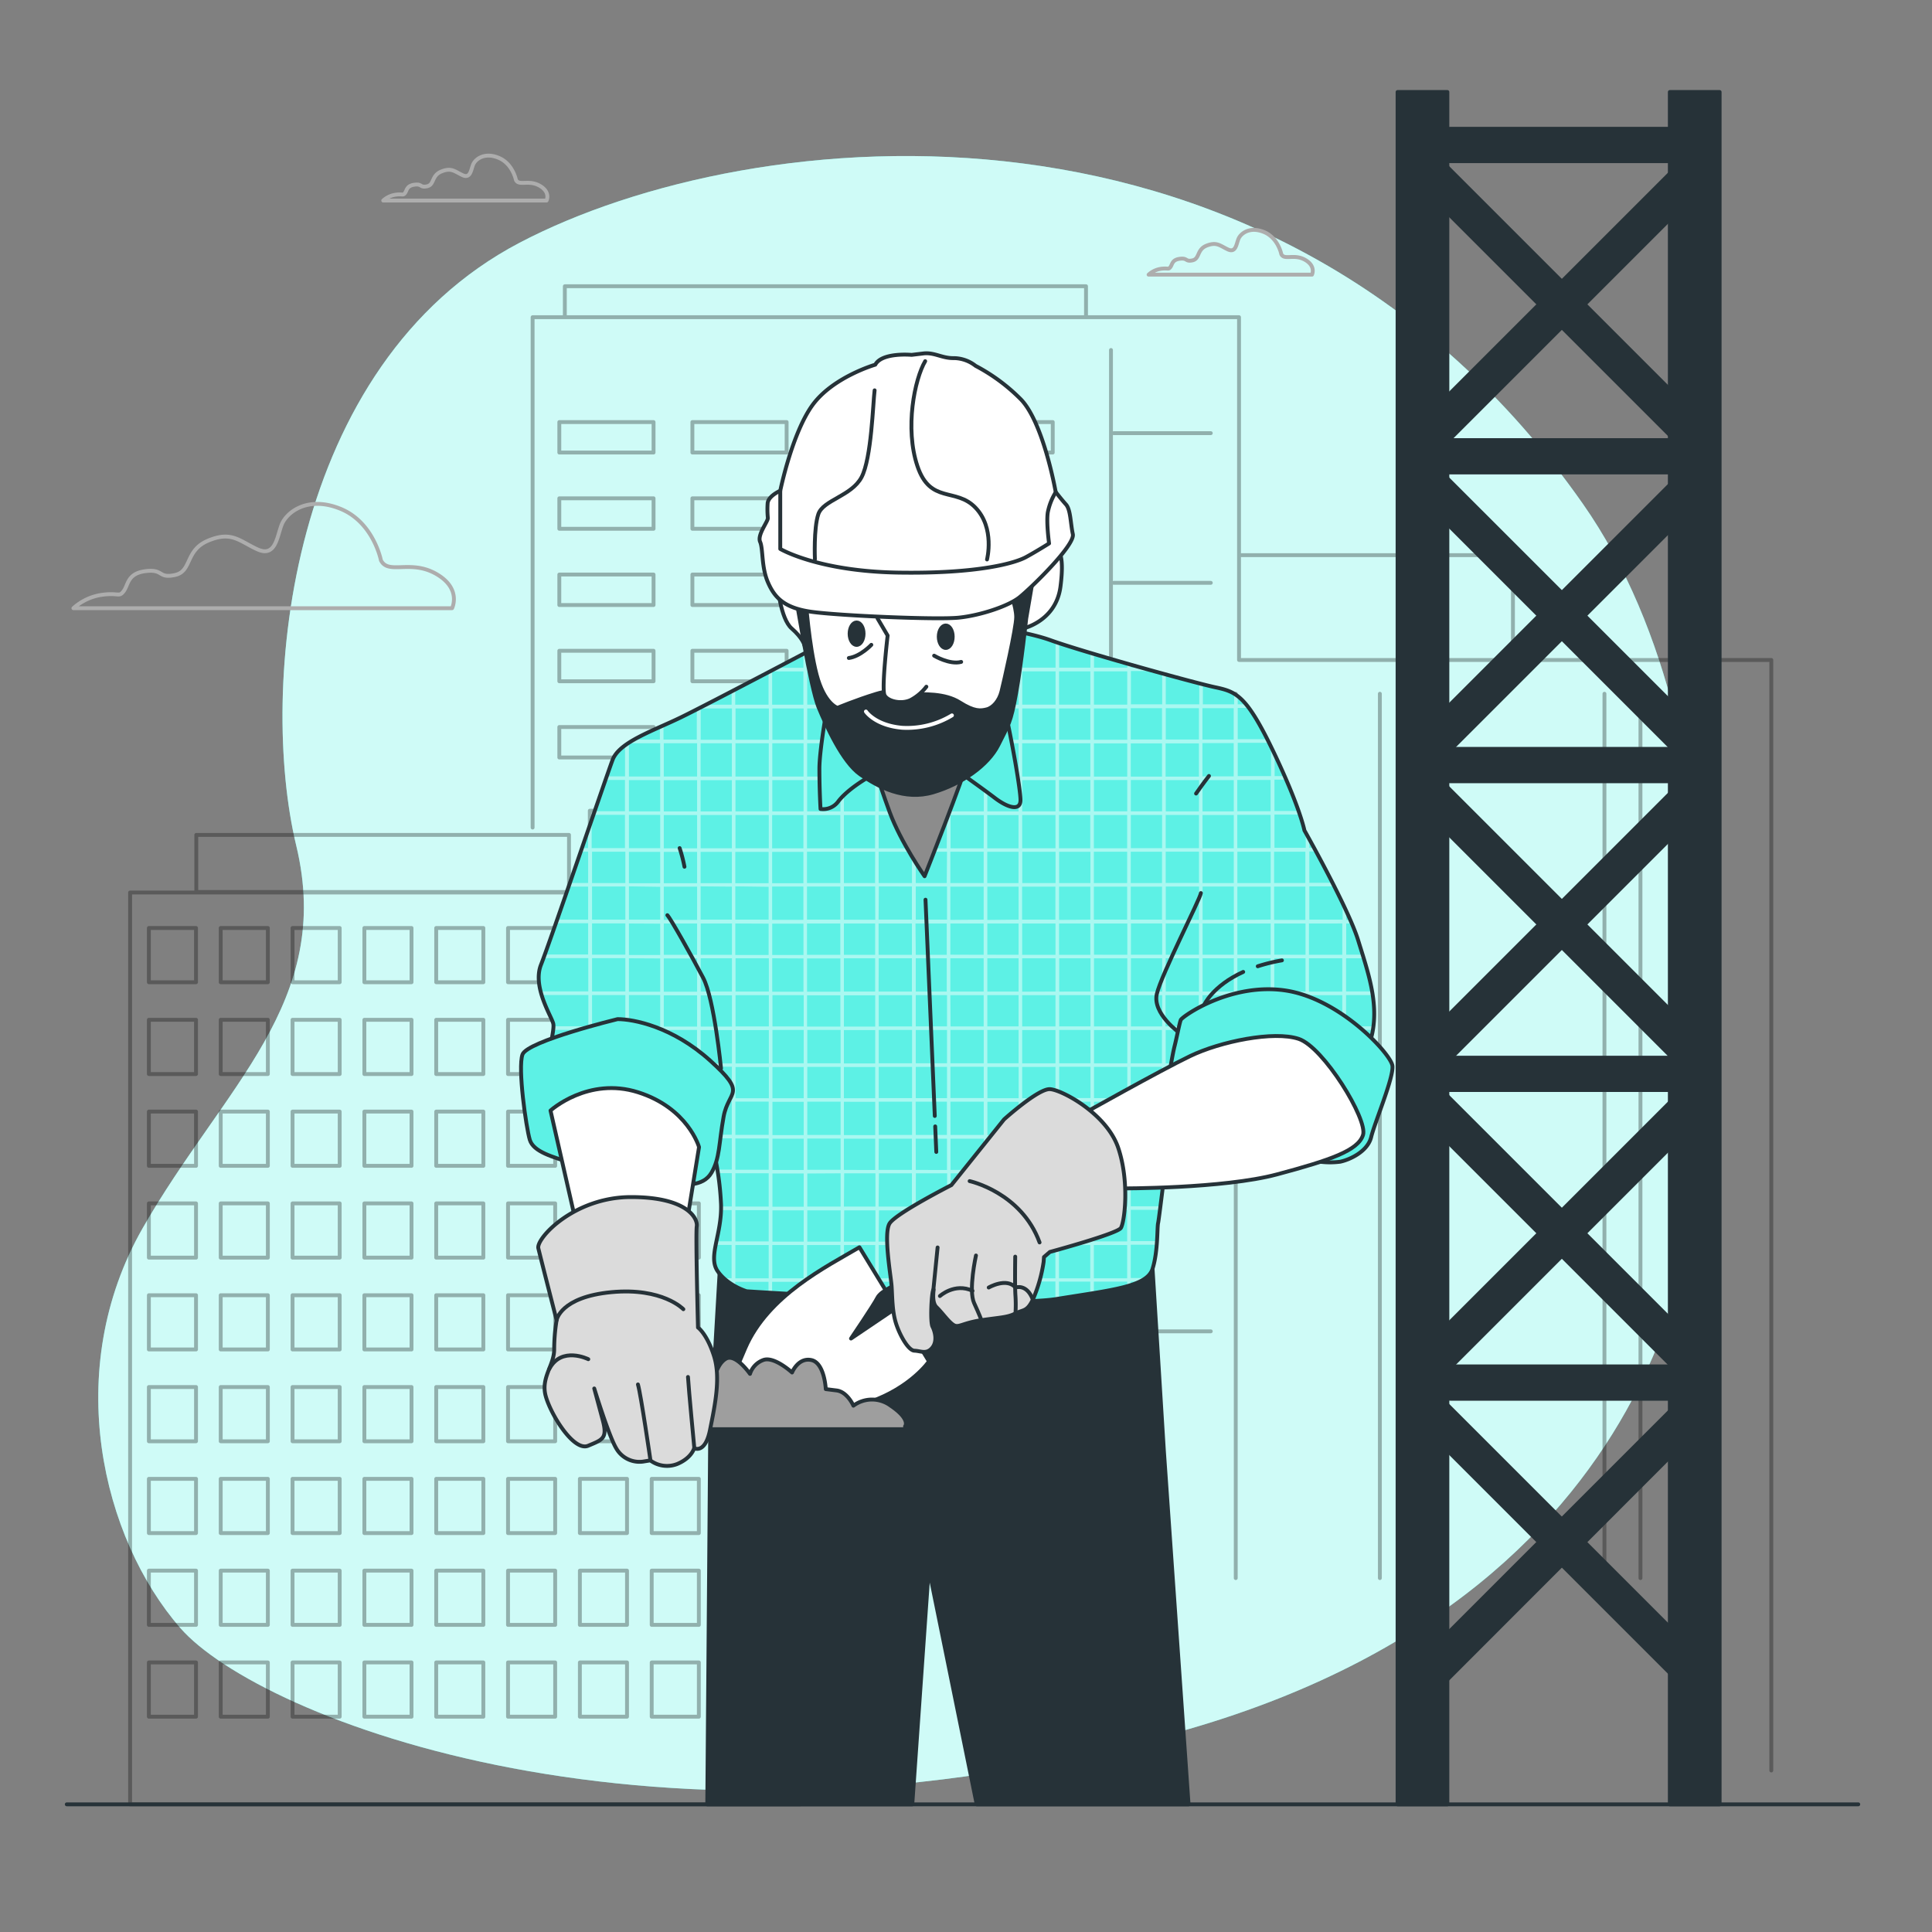 <svg xmlns="http://www.w3.org/2000/svg" viewBox="0 0 500 500"><rect x="0" y="0" width="500" height="500" fill="#808080" stroke="none"/><g id="freepik--background-simple--inject-2"><path d="M438.86,304.34s16.5-108.74-29.25-174c-79.4-113.25-215.21-99-275.2-67.49s-67.49,115.48-57.74,156-18.75,62.24-39.75,99-10.5,80.23,9.75,103.48,123,64.49,258,27S438.86,304.34,438.86,304.34Z" style="fill:#5DF1E5"></path><path d="M438.86,304.34s16.5-108.74-29.25-174c-79.4-113.25-215.21-99-275.2-67.49s-67.49,115.48-57.74,156-18.75,62.24-39.75,99-10.5,80.23,9.75,103.48,123,64.49,258,27S438.86,304.34,438.86,304.34Z" style="fill:#fff;opacity:0.7"></path></g><g id="freepik--Buildings--inject-2"><g style="opacity:0.3"><rect x="33.67" y="230.98" width="173.34" height="235.99" style="fill:none;stroke:#000;stroke-linecap:round;stroke-linejoin:round"></rect><rect x="38.53" y="240.16" width="12.2" height="14.04" style="fill:none;stroke:#000;stroke-linecap:round;stroke-linejoin:round"></rect><rect x="57.12" y="240.16" width="12.2" height="14.04" style="fill:none;stroke:#000;stroke-linecap:round;stroke-linejoin:round"></rect><rect x="75.71" y="240.16" width="12.2" height="14.04" style="fill:none;stroke:#000;stroke-linecap:round;stroke-linejoin:round"></rect><rect x="94.3" y="240.16" width="12.2" height="14.04" style="fill:none;stroke:#000;stroke-linecap:round;stroke-linejoin:round"></rect><rect x="112.89" y="240.16" width="12.2" height="14.04" style="fill:none;stroke:#000;stroke-linecap:round;stroke-linejoin:round"></rect><rect x="131.48" y="240.16" width="12.2" height="14.04" style="fill:none;stroke:#000;stroke-linecap:round;stroke-linejoin:round"></rect><rect x="150.07" y="240.16" width="12.2" height="14.04" style="fill:none;stroke:#000;stroke-linecap:round;stroke-linejoin:round"></rect><rect x="168.66" y="240.16" width="12.2" height="14.04" style="fill:none;stroke:#000;stroke-linecap:round;stroke-linejoin:round"></rect><rect x="187.25" y="240.16" width="12.2" height="14.04" style="fill:none;stroke:#000;stroke-linecap:round;stroke-linejoin:round"></rect><rect x="38.53" y="263.92" width="12.2" height="14.04" style="fill:none;stroke:#000;stroke-linecap:round;stroke-linejoin:round"></rect><rect x="57.12" y="263.92" width="12.2" height="14.04" style="fill:none;stroke:#000;stroke-linecap:round;stroke-linejoin:round"></rect><rect x="75.71" y="263.92" width="12.2" height="14.04" style="fill:none;stroke:#000;stroke-linecap:round;stroke-linejoin:round"></rect><rect x="94.3" y="263.92" width="12.2" height="14.04" style="fill:none;stroke:#000;stroke-linecap:round;stroke-linejoin:round"></rect><rect x="112.89" y="263.92" width="12.2" height="14.04" style="fill:none;stroke:#000;stroke-linecap:round;stroke-linejoin:round"></rect><rect x="131.48" y="263.92" width="12.2" height="14.04" style="fill:none;stroke:#000;stroke-linecap:round;stroke-linejoin:round"></rect><rect x="150.07" y="263.92" width="12.2" height="14.04" style="fill:none;stroke:#000;stroke-linecap:round;stroke-linejoin:round"></rect><rect x="168.66" y="263.92" width="12.2" height="14.04" style="fill:none;stroke:#000;stroke-linecap:round;stroke-linejoin:round"></rect><rect x="187.25" y="263.92" width="12.2" height="14.04" style="fill:none;stroke:#000;stroke-linecap:round;stroke-linejoin:round"></rect><rect x="38.53" y="287.68" width="12.2" height="14.04" style="fill:none;stroke:#000;stroke-linecap:round;stroke-linejoin:round"></rect><rect x="57.12" y="287.68" width="12.2" height="14.04" style="fill:none;stroke:#000;stroke-linecap:round;stroke-linejoin:round"></rect><rect x="75.71" y="287.68" width="12.2" height="14.04" style="fill:none;stroke:#000;stroke-linecap:round;stroke-linejoin:round"></rect><rect x="94.3" y="287.68" width="12.2" height="14.04" style="fill:none;stroke:#000;stroke-linecap:round;stroke-linejoin:round"></rect><rect x="112.89" y="287.68" width="12.2" height="14.04" style="fill:none;stroke:#000;stroke-linecap:round;stroke-linejoin:round"></rect><rect x="131.48" y="287.68" width="12.2" height="14.04" style="fill:none;stroke:#000;stroke-linecap:round;stroke-linejoin:round"></rect><rect x="150.07" y="287.68" width="12.2" height="14.04" style="fill:none;stroke:#000;stroke-linecap:round;stroke-linejoin:round"></rect><rect x="168.66" y="287.68" width="12.2" height="14.04" style="fill:none;stroke:#000;stroke-linecap:round;stroke-linejoin:round"></rect><rect x="187.25" y="287.68" width="12.2" height="14.04" style="fill:none;stroke:#000;stroke-linecap:round;stroke-linejoin:round"></rect><rect x="38.53" y="311.44" width="12.2" height="14.04" style="fill:none;stroke:#000;stroke-linecap:round;stroke-linejoin:round"></rect><rect x="57.12" y="311.44" width="12.2" height="14.04" style="fill:none;stroke:#000;stroke-linecap:round;stroke-linejoin:round"></rect><rect x="75.71" y="311.44" width="12.2" height="14.04" style="fill:none;stroke:#000;stroke-linecap:round;stroke-linejoin:round"></rect><rect x="94.3" y="311.44" width="12.2" height="14.04" style="fill:none;stroke:#000;stroke-linecap:round;stroke-linejoin:round"></rect><rect x="112.89" y="311.44" width="12.2" height="14.04" style="fill:none;stroke:#000;stroke-linecap:round;stroke-linejoin:round"></rect><rect x="131.48" y="311.44" width="12.2" height="14.04" style="fill:none;stroke:#000;stroke-linecap:round;stroke-linejoin:round"></rect><rect x="150.07" y="311.44" width="12.2" height="14.04" style="fill:none;stroke:#000;stroke-linecap:round;stroke-linejoin:round"></rect><rect x="168.66" y="311.44" width="12.2" height="14.04" style="fill:none;stroke:#000;stroke-linecap:round;stroke-linejoin:round"></rect><rect x="187.25" y="311.44" width="12.2" height="14.04" style="fill:none;stroke:#000;stroke-linecap:round;stroke-linejoin:round"></rect><rect x="38.53" y="335.2" width="12.2" height="14.04" style="fill:none;stroke:#000;stroke-linecap:round;stroke-linejoin:round"></rect><rect x="57.12" y="335.2" width="12.2" height="14.04" style="fill:none;stroke:#000;stroke-linecap:round;stroke-linejoin:round"></rect><rect x="75.71" y="335.2" width="12.2" height="14.04" style="fill:none;stroke:#000;stroke-linecap:round;stroke-linejoin:round"></rect><rect x="94.3" y="335.2" width="12.2" height="14.04" style="fill:none;stroke:#000;stroke-linecap:round;stroke-linejoin:round"></rect><rect x="112.89" y="335.2" width="12.2" height="14.04" style="fill:none;stroke:#000;stroke-linecap:round;stroke-linejoin:round"></rect><rect x="131.48" y="335.2" width="12.2" height="14.04" style="fill:none;stroke:#000;stroke-linecap:round;stroke-linejoin:round"></rect><rect x="150.07" y="335.2" width="12.2" height="14.04" style="fill:none;stroke:#000;stroke-linecap:round;stroke-linejoin:round"></rect><rect x="168.66" y="335.2" width="12.2" height="14.04" style="fill:none;stroke:#000;stroke-linecap:round;stroke-linejoin:round"></rect><rect x="187.25" y="335.2" width="12.2" height="14.04" style="fill:none;stroke:#000;stroke-linecap:round;stroke-linejoin:round"></rect><rect x="38.53" y="358.96" width="12.2" height="14.04" style="fill:none;stroke:#000;stroke-linecap:round;stroke-linejoin:round"></rect><rect x="57.12" y="358.96" width="12.2" height="14.04" style="fill:none;stroke:#000;stroke-linecap:round;stroke-linejoin:round"></rect><rect x="75.71" y="358.96" width="12.2" height="14.04" style="fill:none;stroke:#000;stroke-linecap:round;stroke-linejoin:round"></rect><rect x="94.3" y="358.96" width="12.2" height="14.04" style="fill:none;stroke:#000;stroke-linecap:round;stroke-linejoin:round"></rect><rect x="112.89" y="358.96" width="12.2" height="14.04" style="fill:none;stroke:#000;stroke-linecap:round;stroke-linejoin:round"></rect><rect x="131.48" y="358.96" width="12.2" height="14.04" style="fill:none;stroke:#000;stroke-linecap:round;stroke-linejoin:round"></rect><rect x="150.07" y="358.96" width="12.2" height="14.04" style="fill:none;stroke:#000;stroke-linecap:round;stroke-linejoin:round"></rect><rect x="168.66" y="358.96" width="12.2" height="14.04" style="fill:none;stroke:#000;stroke-linecap:round;stroke-linejoin:round"></rect><rect x="187.25" y="358.96" width="12.2" height="14.04" style="fill:none;stroke:#000;stroke-linecap:round;stroke-linejoin:round"></rect><rect x="38.53" y="382.72" width="12.2" height="14.04" style="fill:none;stroke:#000;stroke-linecap:round;stroke-linejoin:round"></rect><rect x="57.12" y="382.72" width="12.2" height="14.04" style="fill:none;stroke:#000;stroke-linecap:round;stroke-linejoin:round"></rect><rect x="75.71" y="382.72" width="12.2" height="14.04" style="fill:none;stroke:#000;stroke-linecap:round;stroke-linejoin:round"></rect><rect x="94.3" y="382.72" width="12.2" height="14.04" style="fill:none;stroke:#000;stroke-linecap:round;stroke-linejoin:round"></rect><rect x="112.89" y="382.72" width="12.2" height="14.04" style="fill:none;stroke:#000;stroke-linecap:round;stroke-linejoin:round"></rect><rect x="131.48" y="382.72" width="12.2" height="14.04" style="fill:none;stroke:#000;stroke-linecap:round;stroke-linejoin:round"></rect><rect x="150.07" y="382.72" width="12.2" height="14.04" style="fill:none;stroke:#000;stroke-linecap:round;stroke-linejoin:round"></rect><rect x="168.66" y="382.72" width="12.2" height="14.04" style="fill:none;stroke:#000;stroke-linecap:round;stroke-linejoin:round"></rect><rect x="187.25" y="382.72" width="12.2" height="14.04" style="fill:none;stroke:#000;stroke-linecap:round;stroke-linejoin:round"></rect><rect x="38.53" y="406.48" width="12.2" height="14.04" style="fill:none;stroke:#000;stroke-linecap:round;stroke-linejoin:round"></rect><rect x="57.12" y="406.48" width="12.2" height="14.04" style="fill:none;stroke:#000;stroke-linecap:round;stroke-linejoin:round"></rect><rect x="75.71" y="406.48" width="12.2" height="14.04" style="fill:none;stroke:#000;stroke-linecap:round;stroke-linejoin:round"></rect><rect x="94.3" y="406.48" width="12.2" height="14.04" style="fill:none;stroke:#000;stroke-linecap:round;stroke-linejoin:round"></rect><rect x="112.89" y="406.48" width="12.2" height="14.04" style="fill:none;stroke:#000;stroke-linecap:round;stroke-linejoin:round"></rect><rect x="131.48" y="406.48" width="12.2" height="14.04" style="fill:none;stroke:#000;stroke-linecap:round;stroke-linejoin:round"></rect><rect x="150.07" y="406.48" width="12.2" height="14.04" style="fill:none;stroke:#000;stroke-linecap:round;stroke-linejoin:round"></rect><rect x="168.66" y="406.48" width="12.2" height="14.04" style="fill:none;stroke:#000;stroke-linecap:round;stroke-linejoin:round"></rect><rect x="187.25" y="406.48" width="12.2" height="14.04" style="fill:none;stroke:#000;stroke-linecap:round;stroke-linejoin:round"></rect><rect x="38.53" y="430.24" width="12.2" height="14.04" style="fill:none;stroke:#000;stroke-linecap:round;stroke-linejoin:round"></rect><rect x="57.12" y="430.24" width="12.2" height="14.04" style="fill:none;stroke:#000;stroke-linecap:round;stroke-linejoin:round"></rect><rect x="75.71" y="430.24" width="12.2" height="14.04" style="fill:none;stroke:#000;stroke-linecap:round;stroke-linejoin:round"></rect><rect x="94.3" y="430.24" width="12.2" height="14.04" style="fill:none;stroke:#000;stroke-linecap:round;stroke-linejoin:round"></rect><rect x="112.89" y="430.24" width="12.2" height="14.04" style="fill:none;stroke:#000;stroke-linecap:round;stroke-linejoin:round"></rect><rect x="131.48" y="430.24" width="12.2" height="14.04" style="fill:none;stroke:#000;stroke-linecap:round;stroke-linejoin:round"></rect><rect x="150.07" y="430.24" width="12.2" height="14.04" style="fill:none;stroke:#000;stroke-linecap:round;stroke-linejoin:round"></rect><rect x="168.66" y="430.24" width="12.2" height="14.04" style="fill:none;stroke:#000;stroke-linecap:round;stroke-linejoin:round"></rect><rect x="187.25" y="430.24" width="12.2" height="14.04" style="fill:none;stroke:#000;stroke-linecap:round;stroke-linejoin:round"></rect><rect x="50.8" y="216.07" width="96.46" height="14.77" style="fill:none;stroke:#000;stroke-linecap:round;stroke-linejoin:round"></rect><rect x="152.64" y="209.81" width="2.69" height="21.49" style="fill:none;stroke:#000;stroke-linecap:round;stroke-linejoin:round"></rect></g><g style="opacity:0.3"><polyline points="137.84 214.17 137.84 82.09 320.66 82.09 320.66 170.8 458.41 170.8 458.41 458.2" style="fill:none;stroke:#000;stroke-linecap:round;stroke-linejoin:round"></polyline><line x1="319.81" y1="179.54" x2="319.81" y2="408.41" style="fill:none;stroke:#000;stroke-linecap:round;stroke-linejoin:round"></line><line x1="357.11" y1="179.54" x2="357.11" y2="408.41" style="fill:none;stroke:#000;stroke-linecap:round;stroke-linejoin:round"></line><line x1="366.44" y1="179.54" x2="366.44" y2="408.41" style="fill:none;stroke:#000;stroke-linecap:round;stroke-linejoin:round"></line><line x1="415.23" y1="179.54" x2="415.23" y2="408.41" style="fill:none;stroke:#000;stroke-linecap:round;stroke-linejoin:round"></line><line x1="424.55" y1="179.54" x2="424.55" y2="408.41" style="fill:none;stroke:#000;stroke-linecap:round;stroke-linejoin:round"></line><line x1="287.52" y1="90.58" x2="287.52" y2="411.28" style="fill:none;stroke:#000;stroke-linecap:round;stroke-linejoin:round"></line><line x1="288.24" y1="112.1" x2="313.35" y2="112.1" style="fill:none;stroke:#000;stroke-linecap:round;stroke-linejoin:round"></line><line x1="288.24" y1="150.84" x2="313.35" y2="150.84" style="fill:none;stroke:#000;stroke-linecap:round;stroke-linejoin:round"></line><line x1="288.24" y1="189.58" x2="313.35" y2="189.58" style="fill:none;stroke:#000;stroke-linecap:round;stroke-linejoin:round"></line><line x1="288.24" y1="228.33" x2="313.35" y2="228.33" style="fill:none;stroke:#000;stroke-linecap:round;stroke-linejoin:round"></line><line x1="288.24" y1="267.07" x2="313.35" y2="267.07" style="fill:none;stroke:#000;stroke-linecap:round;stroke-linejoin:round"></line><line x1="288.24" y1="305.81" x2="313.35" y2="305.81" style="fill:none;stroke:#000;stroke-linecap:round;stroke-linejoin:round"></line><line x1="288.24" y1="344.55" x2="313.35" y2="344.55" style="fill:none;stroke:#000;stroke-linecap:round;stroke-linejoin:round"></line><rect x="144.75" y="109.23" width="24.39" height="7.89" style="fill:none;stroke:#000;stroke-linecap:round;stroke-linejoin:round"></rect><rect x="179.19" y="109.23" width="24.39" height="7.89" style="fill:none;stroke:#000;stroke-linecap:round;stroke-linejoin:round"></rect><rect x="213.62" y="109.23" width="24.39" height="7.89" style="fill:none;stroke:#000;stroke-linecap:round;stroke-linejoin:round"></rect><rect x="248.06" y="109.23" width="24.39" height="7.89" style="fill:none;stroke:#000;stroke-linecap:round;stroke-linejoin:round"></rect><rect x="144.75" y="128.96" width="24.39" height="7.89" style="fill:none;stroke:#000;stroke-linecap:round;stroke-linejoin:round"></rect><rect x="179.19" y="128.96" width="24.39" height="7.89" style="fill:none;stroke:#000;stroke-linecap:round;stroke-linejoin:round"></rect><rect x="213.62" y="128.96" width="24.39" height="7.89" style="fill:none;stroke:#000;stroke-linecap:round;stroke-linejoin:round"></rect><rect x="248.06" y="128.96" width="24.39" height="7.89" style="fill:none;stroke:#000;stroke-linecap:round;stroke-linejoin:round"></rect><rect x="144.75" y="148.69" width="24.39" height="7.89" style="fill:none;stroke:#000;stroke-linecap:round;stroke-linejoin:round"></rect><rect x="179.19" y="148.69" width="24.39" height="7.89" style="fill:none;stroke:#000;stroke-linecap:round;stroke-linejoin:round"></rect><rect x="213.62" y="148.69" width="24.39" height="7.89" style="fill:none;stroke:#000;stroke-linecap:round;stroke-linejoin:round"></rect><rect x="248.06" y="148.69" width="24.39" height="7.89" style="fill:none;stroke:#000;stroke-linecap:round;stroke-linejoin:round"></rect><rect x="144.75" y="168.42" width="24.39" height="7.89" style="fill:none;stroke:#000;stroke-linecap:round;stroke-linejoin:round"></rect><rect x="179.19" y="168.42" width="24.39" height="7.89" style="fill:none;stroke:#000;stroke-linecap:round;stroke-linejoin:round"></rect><rect x="213.62" y="168.42" width="24.39" height="7.89" style="fill:none;stroke:#000;stroke-linecap:round;stroke-linejoin:round"></rect><rect x="248.06" y="168.42" width="24.39" height="7.89" style="fill:none;stroke:#000;stroke-linecap:round;stroke-linejoin:round"></rect><rect x="144.75" y="188.15" width="24.39" height="7.89" style="fill:none;stroke:#000;stroke-linecap:round;stroke-linejoin:round"></rect><rect x="179.19" y="188.15" width="24.39" height="7.89" style="fill:none;stroke:#000;stroke-linecap:round;stroke-linejoin:round"></rect><rect x="213.62" y="188.15" width="24.39" height="7.89" style="fill:none;stroke:#000;stroke-linecap:round;stroke-linejoin:round"></rect><rect x="248.06" y="188.15" width="24.39" height="7.89" style="fill:none;stroke:#000;stroke-linecap:round;stroke-linejoin:round"></rect><rect x="179.19" y="207.88" width="24.39" height="7.89" style="fill:none;stroke:#000;stroke-linecap:round;stroke-linejoin:round"></rect><rect x="213.62" y="207.88" width="24.39" height="7.89" style="fill:none;stroke:#000;stroke-linecap:round;stroke-linejoin:round"></rect><rect x="248.06" y="207.88" width="24.39" height="7.89" style="fill:none;stroke:#000;stroke-linecap:round;stroke-linejoin:round"></rect><rect x="213.62" y="230.48" width="24.39" height="7.89" style="fill:none;stroke:#000;stroke-linecap:round;stroke-linejoin:round"></rect><rect x="248.06" y="230.48" width="24.39" height="7.89" style="fill:none;stroke:#000;stroke-linecap:round;stroke-linejoin:round"></rect><rect x="213.62" y="252" width="24.39" height="7.89" style="fill:none;stroke:#000;stroke-linecap:round;stroke-linejoin:round"></rect><rect x="248.06" y="252" width="24.39" height="7.89" style="fill:none;stroke:#000;stroke-linecap:round;stroke-linejoin:round"></rect><rect x="213.62" y="273.53" width="24.39" height="7.89" style="fill:none;stroke:#000;stroke-linecap:round;stroke-linejoin:round"></rect><rect x="248.06" y="273.53" width="24.39" height="7.89" style="fill:none;stroke:#000;stroke-linecap:round;stroke-linejoin:round"></rect><rect x="213.62" y="295.05" width="24.39" height="7.89" style="fill:none;stroke:#000;stroke-linecap:round;stroke-linejoin:round"></rect><rect x="248.06" y="295.05" width="24.39" height="7.89" style="fill:none;stroke:#000;stroke-linecap:round;stroke-linejoin:round"></rect><rect x="213.62" y="316.57" width="24.39" height="7.89" style="fill:none;stroke:#000;stroke-linecap:round;stroke-linejoin:round"></rect><rect x="248.06" y="316.57" width="24.39" height="7.89" style="fill:none;stroke:#000;stroke-linecap:round;stroke-linejoin:round"></rect><rect x="213.62" y="338.1" width="24.39" height="7.89" style="fill:none;stroke:#000;stroke-linecap:round;stroke-linejoin:round"></rect><rect x="248.06" y="338.1" width="24.39" height="7.89" style="fill:none;stroke:#000;stroke-linecap:round;stroke-linejoin:round"></rect><rect x="213.62" y="359.62" width="24.39" height="7.89" style="fill:none;stroke:#000;stroke-linecap:round;stroke-linejoin:round"></rect><rect x="248.06" y="359.62" width="24.39" height="7.89" style="fill:none;stroke:#000;stroke-linecap:round;stroke-linejoin:round"></rect><rect x="213.62" y="381.14" width="24.39" height="7.89" style="fill:none;stroke:#000;stroke-linecap:round;stroke-linejoin:round"></rect><rect x="248.06" y="381.14" width="24.39" height="7.89" style="fill:none;stroke:#000;stroke-linecap:round;stroke-linejoin:round"></rect><rect x="213.62" y="402.67" width="24.39" height="7.89" style="fill:none;stroke:#000;stroke-linecap:round;stroke-linejoin:round"></rect><rect x="248.06" y="402.67" width="24.39" height="7.89" style="fill:none;stroke:#000;stroke-linecap:round;stroke-linejoin:round"></rect><polyline points="321.24 143.67 391.55 143.67 391.55 170.21" style="fill:none;stroke:#000;stroke-linecap:round;stroke-linejoin:round"></polyline><polyline points="146.18 81.97 146.18 74.08 281.06 74.08 281.06 81.97" style="fill:none;stroke:#000;stroke-linecap:round;stroke-linejoin:round"></polyline></g></g><g id="freepik--Clouds--inject-2"><path d="M98.58,145s-1.9-9.83-10.46-13.32-14,.95-15.23,4.12-1.59,8.56-6.34,6.34-6.66-4.75-12.69-2.22-4.13,7.93-8.57,8.89-2.85-1.59-7.61-1S33.24,151.37,32,153s-1.27.32-5.71.95A14,14,0,0,0,19,157.4h98s2.54-5.07-4.12-8.88S100.49,148.84,98.58,145Z" style="fill:none;stroke:#adadad;stroke-linecap:round;stroke-linejoin:round"></path><path d="M133.52,46.56s-.82-4.24-4.52-5.74-6,.41-6.56,1.78-.69,3.69-2.74,2.73-2.87-2-5.47-.95-1.78,3.42-3.7,3.83-1.23-.69-3.28-.41-1.92,1.5-2.46,2.18-.55.14-2.47.42a6,6,0,0,0-3.14,1.5h42.27s1.1-2.19-1.78-3.83S134.34,48.21,133.52,46.56Z" style="fill:none;stroke:#adadad;stroke-linecap:round;stroke-linejoin:round"></path><path d="M331.6,65.78s-.82-4.24-4.51-5.74-6,.41-6.57,1.77-.68,3.7-2.74,2.74-2.87-2-5.47-1-1.78,3.42-3.69,3.83-1.23-.68-3.29-.41-1.91,1.51-2.46,2.19-.55.14-2.46.41a6.08,6.08,0,0,0-3.15,1.51h42.28s1.09-2.19-1.78-3.83S332.42,67.42,331.6,65.78Z" style="fill:none;stroke:#adadad;stroke-linecap:round;stroke-linejoin:round"></path></g><g id="freepik--Crane--inject-2"><path d="M433,122.27H375.44a4.19,4.19,0,1,1,0-8.37H433a4.19,4.19,0,1,1,0,8.37Z" style="fill:#263238;stroke:#263238;stroke-linecap:round;stroke-linejoin:round"></path><path d="M435.21,196.24l-67.89-67.89c-2.73-2.73-3.61-6.27-2-7.9s5.17-.75,7.9,2l67.89,67.88c2.73,2.73,3.61,6.27,2,7.91S437.94,199,435.21,196.24Z" style="fill:#263238;stroke:#263238;stroke-linecap:round;stroke-linejoin:round"></path><path d="M367.32,190.31l67.89-67.88c2.73-2.73,6.26-3.62,7.9-2s.75,5.17-2,7.9l-67.89,67.89c-2.73,2.73-6.26,3.61-7.9,2S364.59,193,367.32,190.31Z" style="fill:#263238;stroke:#263238;stroke-linecap:round;stroke-linejoin:round"></path><path d="M433,41.71H375.44a4.19,4.19,0,1,1,0-8.38H433a4.19,4.19,0,0,1,0,8.38Z" style="fill:#263238;stroke:#263238;stroke-linecap:round;stroke-linejoin:round"></path><path d="M435.21,115.67,367.32,47.78c-2.73-2.72-3.61-6.26-2-7.9s5.17-.75,7.9,2l67.89,67.89c2.73,2.73,3.61,6.27,2,7.9S437.94,118.4,435.21,115.67Z" style="fill:#263238;stroke:#263238;stroke-linecap:round;stroke-linejoin:round"></path><path d="M367.32,109.75l67.89-67.89c2.73-2.73,6.26-3.61,7.9-2s.75,5.18-2,7.9l-67.89,67.89c-2.73,2.73-6.26,3.62-7.9,2S364.59,112.48,367.32,109.75Z" style="fill:#263238;stroke:#263238;stroke-linecap:round;stroke-linejoin:round"></path><path d="M433,202.19H375.44a4.19,4.19,0,0,1,0-8.38H433a4.19,4.19,0,0,1,0,8.38Z" style="fill:#263238;stroke:#263238;stroke-linecap:round;stroke-linejoin:round"></path><path d="M435.21,276.15l-67.89-67.89c-2.73-2.72-3.61-6.26-2-7.9s5.17-.75,7.9,2l67.89,67.89c2.73,2.73,3.61,6.26,2,7.9S437.94,278.88,435.21,276.15Z" style="fill:#263238;stroke:#263238;stroke-linecap:round;stroke-linejoin:round"></path><path d="M367.32,270.23l67.89-67.89c2.73-2.73,6.26-3.61,7.9-2s.75,5.18-2,7.9l-67.89,67.89c-2.73,2.73-6.26,3.62-7.9,2S364.59,273,367.32,270.23Z" style="fill:#263238;stroke:#263238;stroke-linecap:round;stroke-linejoin:round"></path><path d="M433,282.1H375.44a4.19,4.19,0,1,1,0-8.37H433a4.19,4.19,0,1,1,0,8.37Z" style="fill:#263238;stroke:#263238;stroke-linecap:round;stroke-linejoin:round"></path><path d="M435.21,356.07l-67.89-67.89c-2.73-2.73-3.61-6.27-2-7.9s5.17-.75,7.9,2l67.89,67.89c2.73,2.72,3.61,6.26,2,7.9S437.94,358.8,435.21,356.07Z" style="fill:#263238;stroke:#263238;stroke-linecap:round;stroke-linejoin:round"></path><path d="M367.32,350.15l67.89-67.89c2.73-2.73,6.26-3.62,7.9-2s.75,5.17-2,7.9l-67.89,67.89c-2.73,2.73-6.26,3.61-7.9,2S364.59,352.87,367.32,350.15Z" style="fill:#263238;stroke:#263238;stroke-linecap:round;stroke-linejoin:round"></path><path d="M433,362H375.44a4.19,4.19,0,0,1,0-8.38H433a4.19,4.19,0,1,1,0,8.38Z" style="fill:#263238;stroke:#263238;stroke-linecap:round;stroke-linejoin:round"></path><path d="M435.21,436l-67.89-67.89c-2.73-2.72-3.61-6.26-2-7.9s5.17-.75,7.9,2l67.89,67.89c2.73,2.73,3.61,6.27,2,7.9S437.94,438.71,435.21,436Z" style="fill:#263238;stroke:#263238;stroke-linecap:round;stroke-linejoin:round"></path><path d="M367.32,430.06l67.89-67.89c2.73-2.73,6.26-3.61,7.9-2s.75,5.18-2,7.9L373.24,436c-2.73,2.73-6.26,3.62-7.9,2S364.59,432.79,367.32,430.06Z" style="fill:#263238;stroke:#263238;stroke-linecap:round;stroke-linejoin:round"></path><rect x="432.15" y="23.81" width="12.89" height="443.15" style="fill:#263238;stroke:#263238;stroke-linecap:round;stroke-linejoin:round"></rect><rect x="361.69" y="23.81" width="12.89" height="443.15" style="fill:#263238;stroke:#263238;stroke-linecap:round;stroke-linejoin:round"></rect></g><g id="freepik--Character--inject-2"><polygon points="240.37 405.87 252.77 466.96 307.6 466.96 301.21 375.45 298.28 328.28 186.49 324.95 183.79 371.5 183.04 466.96 236.1 466.96 240.37 405.87" style="fill:#263238;stroke:#263238;stroke-linecap:round;stroke-linejoin:round"></polygon><path d="M214.66,165.67s-31.25,16.49-38.48,20-15.91,6.36-17.65,11-16.2,47.16-18.52,53,2.9,13.6,3.19,15.33-1.16,6.08-.58,7.24a10.85,10.85,0,0,1,1.44,4.63c0,1.73,14.18-7.53,23.15-2s15.33,15.91,16.2,18.23a74.9,74.9,0,0,1,3.19,18.52c.28,7.81-3.48,13.59-.87,17.36s7.52,5.2,7.52,5.2,65.68,4.34,80.15,2,23.43-3.18,24.88-7.81,1.15-10.71,1.44-11.87,2.9-23.43,4-31,9-13,9.84-13.89,7.53-2.9,16.21-3.47,19.09,6.36,19.09,6.36,4.92.29,6.37-7.52-1.16-15.34-3.77-23.73-13.88-28.35-13.88-28.35-1.16-6.08-8.1-20.54-9.55-15.34-15-16.5-34.11-9.11-42.53-12.15-23.75-4.37-23.75-4.37S221.31,160.75,214.66,165.67Z" style="fill:#5DF1E5"></path><g style="opacity:0.47"><path d="M144,276.11h3.24c.74-.28,1.59-.6,2.52-.93h-5.94A7,7,0,0,1,144,276.11Z" style="fill:#fff"></path><path d="M198.9,174v8.37h-8.62v-3.88l-.93.49v3.39h-6.58l-2.44,1.25v7.78h-8.62v-3.67l-.93.41v3.26h-6.67a23.82,23.82,0,0,0-2.35,1.52v8H157c-.11.3-.21.61-.33.93h5.07v8.1h-7.87c-.11.3-.21.61-.32.93h8.19v8.61h-8.62v-7.37c-.3.88-.62,1.78-.93,2.7v4.67H150.6l-.33.93h1.94v8.1h-4.73l-.33.93h5.06V238h-8.05q-.16.48-.33.93h8.38v8.1H141c-.12.33-.24.64-.34.93h11.59v8.61H140c.08.32.17.63.27.94h12v8.09h-9c0,.28,0,.6-.08.93h9.06v7.81l.93-.27v-7.54h8.62v6.49c.31,0,.62.06.93.1v-6.59h8.09v8.62h-2.92c.46.3.92.6,1.36.93h1.56v1.18l.93.78v-2h8.62v8.09h-2.68q.39.46.75.93h1.93v2.6c.33.48.64.94.93,1.39v-4h8.09v8.62h-5.68c.09.27.18.58.28.93h5.4v8.09h-3.67l.15.93h3.52v8.62H186.6c0,.31,0,.62,0,.93h2.76v8.09h-4c-.07.32-.13.63-.19.93h4.17v8.62h-1.78a14.12,14.12,0,0,0,1.18.93h.6v.4c.32.2.63.38.93.55v-.95h8.62v2.6l.93.05v-2.65h8.09v3.12l.93.06v-3.18h8.62v3.63l.93.05v-3.68h8.09v4.06l.93,0v-4.1H236v4.45l.93,0v-4.49h8.09v4.74l.93,0v-4.77h8.62v4.93h.93v-4.93h8.09v4.9l.93,0v-4.88h8.62v4.3l.22,0,.71-.11v-4.16h8.09v2.88l.93-.15v-2.73h8.62v.94l.93-.28v-.66h1.75a11.58,11.58,0,0,0,1.73-.93h-3.48v-8.62h6.66c0-.32.05-.63.07-.93h-6.73v-8.09h7.49l.12-.93h-7.61V303.7h8.09v4.84c.29-2.27.61-4.83.93-7.45v-6.41h.82l.12-.93h-.94v-8.62h2.14c.06-.31.12-.63.2-.93H301.7v-8.09h7c.3-.33.59-.64.88-.93h-7.9v-8.62h8.62v7.9q.48-.46.93-.87v-7h8.09v3l.93-.21v-2.83h8.62v1.61l.92-.07h0v-1.54h8.09v2.7l.93.3v-3h8.62v7c.38.22.7.41.93.56v-7.57h6.94q.09-.46.15-.93h-7.09v-8.09h6.92l-.15-.94h-6.77V248H353c-.09-.31-.18-.62-.28-.93h-4.32V239h1.52l-.4-.93h-1.12v-2.47c-.3-.65-.61-1.31-.93-2V238h-8.62v-8.61h6.57l-.48-.93h-6.09v-8.1h1.84l-.51-.93h-1.33V217l-.93-1.67v4.09h-8.09v-8.61h6.64l-.31-.93h-6.33v-8.1H333c-.13-.3-.27-.61-.4-.93h-2.73v-5.95l-.29-.62-.64-1.32v7.89h-8.62v-8.61h8.26c-.16-.32-.31-.63-.47-.93h-7.79v-8.1h3.05c-.25-.33-.49-.64-.73-.93h-2.32v-2.27a9.87,9.87,0,0,0-.93-.61v2.88h-8.09v-5.27l-.93-.24v5.51H301.7v-7.81l-.93-.25v8.06h-8.09v-8.61h6.1l-3.33-.93h-2.77V172l-.93-.26v1.05h-8.62v-3.56l-.93-.28v3.84h-8.09v-6.37c-.33-.1-.64-.21-.93-.31v6.68h-8.62v-9.1l-.93-.19v9.29h-8.09V162.15l-.93-.12v10.75H246V161.29h-.93v11.49H237v-11.3l-.93.05v11.25h-8.62V162.22l-.93.11v10.45H218.4V164c-.32.1-.63.21-.93.32v8.51h-8.62v-4.05l-.93.49v3.56h-6.78Zm.93-.24h8.09v8.61h-8.09Zm73.35,54.78h-8.62v-8.1h8.62Zm.93-8.1h8.09v8.1h-8.09Zm-65.26,9h8.62V238h-8.62Zm-.93,8.61h-8.09v-8.61h8.09ZM237,275.18v-8.62h8.09v8.62Zm8.09.93v8.09H237v-8.09ZM237,265.63v-8.09h8.09v8.09Zm-9.55-36.21H236V238h-8.62Zm-.93,8.61H218.4v-8.61h8.09ZM237,229.42h8.09V238H237ZM236,239v8.1h-8.62V239Zm.93,0h8.09v8.1H237Zm8.09,9v8.61H237V248Zm.93,9.55h8.62v8.09H246Zm0-.94V248h8.62v8.61Zm0-9.54V239h8.62v8.1Zm0-9v-8.61h8.62V238Zm0-9.54v-8.1h8.62v8.1Zm-.93,0H237v-8.1h8.09Zm-9,0h-8.62v-8.1H236Zm-9.55,0H218.4v-8.1h8.09Zm-9,0h-8.62v-8.1h8.62Zm0,10.47v8.1h-8.62V239Zm.93,0h8.09v8.1H218.4Zm8.09,9v8.61H218.4V248Zm.93,0H236v8.61h-8.62Zm8.62,9.55v8.09h-8.62v-8.09Zm0,9v8.62h-8.62v-8.62Zm0,9.55v8.09h-8.62v-8.09Zm0,9v8.62h-8.62v-8.62Zm.93,0h8.09v8.62H237Zm9,0h8.62v8.62H246Zm0-.93v-8.09h8.62v8.09Zm0-9v-8.62h8.62v8.62Zm9.55-8.62h8.09v8.62h-8.09Zm0-.93v-8.09h8.09v8.09Zm0-9V248h8.09v8.61Zm0-9.54V239h8.09v8.1Zm0-9v-8.61h8.09V238Zm9-8.61h8.62V238h-8.62Zm-.93-.93h-8.09v-8.1h8.09Zm-8.09-9v-8.61h8.09v8.61Zm-.93,0H246v-8.61h8.62Zm-9.55,0H237v-8.61h8.09Zm-9,0h-8.62v-8.61H236Zm-9.55,0H218.4v-8.61h8.09Zm-9,0h-8.62v-8.61h8.62Zm-9.55,0h-8.09v-8.61h8.09Zm0,.93v8.1h-8.09v-8.1Zm-9,8.1h-8.62v-8.1h8.62Zm0,.93V238h-8.62v-8.61Zm0,9.54v8.1h-8.62V239Zm.93,0h8.09v8.1h-8.09Zm8.09,9v8.61h-8.09V248Zm.93,0h8.62v8.61h-8.62Zm8.62,9.55v8.09h-8.62v-8.09Zm.93,0h8.09v8.09H218.4Zm8.09,9v8.62H218.4v-8.62Zm0,9.55v8.09H218.4v-8.09Zm0,9v8.62H218.4v-8.62Zm0,9.55v8.09H218.4v-8.09Zm.93,0H236v8.09h-8.62Zm9.55,0h8.09v8.09H237Zm9,0h8.62v8.09H246Zm9.55,0h8.09v8.09h-8.09Zm0-.93v-8.62h8.09v8.62Zm0-9.55v-8.09h8.09v8.09Zm9-8.09h8.62v8.09h-8.62Zm0-.93v-8.62h8.62v8.62Zm0-9.55v-8.09h8.62v8.09Zm0-9V248h8.62v8.61Zm0-9.54V239h8.62v8.1Zm9.55-8.1h8.09v8.1h-8.09Zm0-.93v-8.61h8.09V238Zm9-8.61h8.62V238h-8.62Zm9.55,0h8.09V238h-8.09Zm0-.93v-8.1h8.09v8.1Zm-.93,0h-8.62v-8.1h8.62Zm-8.62-9v-8.61h8.62v8.61Zm-.93,0h-8.09v-8.61h8.09Zm-9,0h-8.62v-8.61h8.62Zm-8.62-9.54v-8.1h8.62v8.1Zm-.93,0h-8.09v-8.1h8.09Zm-9,0H246v-8.1h8.62Zm-9.55,0H237v-8.1h8.09Zm-9,0h-8.62v-8.1H236Zm-9.55,0H218.4v-8.1h8.09Zm-9,0h-8.62v-8.1h8.62Zm-9.55,0h-8.09v-8.1h8.09Zm-9,0h-8.62v-8.1h8.62Zm0,.93v8.61h-8.62v-8.61Zm-9.55,8.61h-8.09v-8.61h8.09Zm0,.93v8.1h-8.09v-8.1Zm0,9V238h-8.09v-8.61Zm-9,8.61h-8.62v-8.61h8.62Zm0,.93v8.1h-8.62V239Zm.93,0h8.09v8.1h-8.09Zm8.09,9v8.61h-8.09V248Zm.93,0h8.62v8.61h-8.62Zm8.62,9.55v8.09h-8.62v-8.09Zm.93,0h8.09v8.09h-8.09Zm8.09,9v8.62h-8.09v-8.62Zm.93,0h8.62v8.62h-8.62Zm8.62,9.55v8.09h-8.62v-8.09Zm0,9v8.62h-8.62v-8.62Zm0,9.55v8.09h-8.62v-8.09Zm0,9v8.62h-8.62V303.7Zm.93,0h8.09v8.62H218.4Zm9,0H236v8.62h-8.62Zm9.55,0h8.09v8.62H237Zm9,0h8.62v8.62H246Zm9.55,0h8.09v8.62h-8.09Zm9,0h8.62v8.62h-8.62Zm0-.93v-8.09h8.62v8.09Zm0-9v-8.62h8.62v8.62Zm9.55-8.62h8.09v8.62h-8.09Zm0-.93v-8.09h8.09v8.09Zm0-9v-8.62h8.09v8.62Zm0-9.55v-8.09h8.09v8.09Zm0-9V248h8.09v8.61Zm9-8.61h8.62v8.61h-8.62Zm0-.93V239h8.62v8.1Zm9.55-8.1h8.09v8.1h-8.09Zm9,0h8.62v8.1H301.7Zm9.55,0h8.09v8.1h-8.09Zm0-.93v-8.61h8.09V238Zm-.93,0H301.7v-8.61h8.62Zm-8.62-9.54v-8.1h8.62v8.1Zm0-9v-8.61h8.62v8.61Zm-.93,0h-8.09v-8.61h8.09Zm-8.09-9.54v-8.1h8.09v8.1Zm-.93,0h-8.62v-8.1h8.62Zm-9.55,0h-8.09v-8.1h8.09Zm-8.09-9v-8.61h8.09v8.61Zm-.93,0h-8.62v-8.61h8.62Zm-9.55,0h-8.09v-8.61h8.09Zm-9,0H246v-8.61h8.62Zm-9.55,0H237v-8.61h8.09Zm-9,0h-8.62v-8.61H236Zm-9.55,0H218.4v-8.61h8.09Zm-9,0h-8.62v-8.61h8.62Zm-9.55,0h-8.09v-8.61h8.09Zm-9,0h-8.62v-8.61h8.62Zm-9.55,0h-8.09v-8.61h8.09Zm0,.93v8.1h-8.09v-8.1Zm-9,8.1h-8.62v-8.1h8.62Zm0,.93v8.61h-8.62v-8.61Zm0,9.54v8.1h-8.62v-8.1Zm-9.55,8.1h-8.09v-8.1h8.09Zm0,.93V238h-8.09v-8.61Zm0,9.54v8.1h-8.09V239Zm0,9v8.61h-8.09V248Zm.93,0h8.62v8.61h-8.62Zm8.62,9.55v8.09h-8.62v-8.09Zm.93,0h8.09v8.09h-8.09Zm8.09,9v8.62h-8.09v-8.62Zm.93,0h8.62v8.62h-8.62Zm8.62,9.55v8.09h-8.62v-8.09Zm.93,0h8.09v8.09h-8.09Zm8.09,9v8.62h-8.09v-8.62Zm0,9.55v8.09h-8.09v-8.09Zm0,9v8.62h-8.09V303.7Zm0,9.55v8.09h-8.09v-8.09Zm.93,0h8.62v8.09h-8.62Zm9.55,0h8.09v8.09H218.4Zm9,0H236v8.09h-8.62Zm9.55,0h8.09v8.09H237Zm9,0h8.62v8.09H246Zm9.55,0h8.09v8.09h-8.09Zm9,0h8.62v8.09h-8.62Zm9.55,0h8.09v8.09h-8.09Zm0-.93V303.7h8.09v8.62Zm0-9.55v-8.09h8.09v8.09Zm9-8.09h8.62v8.09h-8.62Zm0-.93v-8.62h8.62v8.62Zm0-9.55v-8.09h8.62v8.09Zm0-9v-8.62h8.62v8.62Zm0-9.55v-8.09h8.62v8.09Zm9.55-8.09h8.09v8.09h-8.09Zm0-.94V248h8.09v8.61Zm9-8.61h8.62v8.61H301.7Zm9.55,0h8.09v8.61h-8.09Zm9,0h8.62v8.61h-8.62Zm9.55,0h8.09v8.61h-8.09Zm0-.93V239h8.09v8.1Zm-.93,0h-8.62V239h8.62Zm-8.62-9v-8.61h8.62V238Zm0-9.54v-8.1h8.62v8.1Zm-.93,0h-8.09v-8.1h8.09Zm-8.09-9v-8.61h8.09v8.61Zm0-9.54v-8.1h8.09v8.1Zm-.93,0H301.7v-8.1h8.62Zm-8.62-9v-8.61h8.62v8.61Zm-.93,0h-8.09v-8.61h8.09Zm-9,0h-8.62v-8.61h8.62Zm-8.62-9.54v-8.1h8.62v8.1Zm-.93,0h-8.09v-8.1h8.09Zm-9,0h-8.62v-8.1h8.62Zm-9.55,0h-8.09v-8.1h8.09Zm-9,0H246v-8.1h8.62Zm-9.55,0H237v-8.1h8.09Zm-9,0h-8.62v-8.1H236Zm-9.55,0H218.4v-8.1h8.09Zm-9,0h-8.62v-8.1h8.62Zm-9.55,0h-8.09v-8.1h8.09Zm-9-8.1v8.1h-8.62v-8.1Zm-17.64,0h8.09v8.1h-8.09Zm-.93,9v8.61h-8.62v-8.61Zm-17.64,0h8.09v8.61h-8.09Zm0,9.54h8.09v8.1h-8.09Zm0,9h8.09v8.61h-8.09Zm-9.55,9.54h8.62v8.1h-8.62Zm0,9h8.62V238h-8.62Zm0,9.54h8.62v8.1h-8.62Zm0,9h8.62v8.61h-8.62Zm0,17.64v-8.09h8.62v8.09Zm9.55,0v-8.09h8.09v8.09Zm9,9.55v-8.62h8.62v8.62Zm9.55,9v-8.09h8.09v8.09Zm9,.93h8.62v8.62h-8.62Zm0,9.55h8.62v8.09h-8.62Zm0,9h8.62v8.62h-8.62Zm0,9.55h8.62v8.09h-8.62Zm0,17.64v-8.62h8.62v8.62Zm9.55,0v-8.62h8.09v8.62Zm9,0v-8.62h8.62v8.62Zm9.55,0v-8.62h8.09v8.62Zm9,0v-8.62H236v8.62Zm9.55,0v-8.62h8.09v8.62Zm9,0v-8.62h8.62v8.62Zm9.55,0v-8.62h8.09v8.62Zm9,0v-8.62h8.62v8.62Zm9.55,0v-8.62h8.09v8.62Zm17.64,0h-8.62v-8.62h8.62Zm0-9.55h-8.62v-8.09h8.62Zm0-9h-8.62V303.7h8.62Zm9-9.55h-8.09v-8.09h8.09Zm0-9h-8.09v-8.62h8.09Zm0-9.55h-8.09v-8.09h8.09Zm0-9h-8.09v-8.62h8.09Zm.93-9.55v-8.09h8.62v8.09Zm9.55,0v-8.09h8.09v8.09Zm9,0v-8.09h8.62v8.09Zm9.55,0v-8.09h8.09v8.09Zm17.64,0h-8.62v-8.09h8.62Zm0-9h-8.62V248h8.62Zm0-17.64v8.1h-8.62V239Zm-9.55-.93h-8.09v-8.61h8.09Zm0-17.64v8.1h-8.09v-8.1Zm-9-.93h-8.62v-8.61h8.62Zm0-17.64v8.1h-8.62v-8.1Zm-9.55-.93h-8.09v-8.61h8.09Zm0-17.64v8.1h-8.09v-8.1Zm-9,0v8.1H301.7v-8.1Zm-9.55,0v8.1h-8.09v-8.1Zm-9-9.54v8.61h-8.62v-8.61Zm-9.55,0v8.61h-8.09v-8.61Zm-9,0v8.61h-8.62v-8.61Zm-9.55,0v8.61h-8.09v-8.61Zm-9,0v8.61H246v-8.61Zm-9.55,0v8.61H237v-8.61Zm-9,0v8.61h-8.62v-8.61Zm-9.55,0v8.61H218.4v-8.61Zm-9,0v8.61h-8.62v-8.61Z" style="fill:#fff"></path></g><path d="M186.6,276.49s-1.74-17.94-4.63-23.44-8.4-15.33-9.26-16.2" style="fill:none;stroke:#263238;stroke-linecap:round;stroke-linejoin:round"></path><path d="M177.14,224.31a39,39,0,0,0-1.25-4.82" style="fill:none;stroke:#263238;stroke-linecap:round;stroke-linejoin:round"></path><path d="M312.88,200.82s-1.43,1.8-3.34,4.55" style="fill:none;stroke:#263238;stroke-linecap:round;stroke-linejoin:round"></path><path d="M305.29,267.33s-7.08-5-5.91-10.08,11.22-24.55,11.41-26.13" style="fill:none;stroke:#263238;stroke-linecap:round;stroke-linejoin:round"></path><path d="M325.51,250.07a46.15,46.15,0,0,1,6.25-1.53" style="fill:none;stroke:#263238;stroke-linecap:round;stroke-linejoin:round"></path><path d="M311.63,260.07s2.15-4.91,10.11-8.54" style="fill:none;stroke:#263238;stroke-linecap:round;stroke-linejoin:round"></path><line x1="242.03" y1="291.51" x2="242.31" y2="298.12" style="fill:none;stroke:#263238;stroke-linecap:round;stroke-linejoin:round"></line><line x1="239.52" y1="232.84" x2="241.92" y2="288.81" style="fill:none;stroke:#263238;stroke-linecap:round;stroke-linejoin:round"></line><path d="M214.66,165.67s-31.25,16.49-38.48,20-15.91,6.36-17.65,11-16.2,47.16-18.52,53,2.9,13.6,3.19,15.33-1.16,6.08-.58,7.24a10.85,10.85,0,0,1,1.44,4.63c0,1.73,14.18-7.53,23.15-2s15.33,15.91,16.2,18.23a74.9,74.9,0,0,1,3.19,18.52c.28,7.81-3.48,13.59-.87,17.36s7.52,5.2,7.52,5.2,65.68,4.34,80.15,2,23.43-3.18,24.88-7.81,1.15-10.71,1.44-11.87,2.9-23.43,4-31,9-13,9.84-13.89,7.53-2.9,16.21-3.47,19.09,6.36,19.09,6.36,4.92.29,6.37-7.52-1.16-15.34-3.77-23.73-13.88-28.35-13.88-28.35-1.16-6.08-8.1-20.54-9.55-15.34-15-16.5-34.11-9.11-42.53-12.15-23.75-4.37-23.75-4.37S221.31,160.75,214.66,165.67Z" style="fill:none;stroke:#263238;stroke-linecap:round;stroke-linejoin:round"></path><path d="M222.76,188s4.63,14.46,7.52,22.27,9,16.5,9,16.5,10.42-26.33,11.29-30.38S252,190,252,190Z" style="fill:#8c8c8c;stroke:#263238;stroke-linecap:round;stroke-linejoin:round"></path><path d="M214.66,179.56s-2.6,13.88-2.6,19.38.29,10.42.29,10.42a4.82,4.82,0,0,0,4.63-2c2-2.6,6.32-5.68,11.4-8.19S245,197.49,245,197.49s9,6.37,12.44,9,6.66,3.48,6.66.58-2.32-15.91-4.05-23.43-3.19-10.42-3.19-10.42l-40.79,1.74Z" style="fill:#5DF1E5;stroke:#263238;stroke-linecap:round;stroke-linejoin:round"></path><path d="M302.74,277.26s.71-4.44,1.25-6.56,1.24-5.85,1.59-6.74,12.94-9.75,27.12-7.62,27.3,16.48,27.66,19.5-4.61,14.71-5.5,18.43-5.5,5.85-8,6.38a20.66,20.66,0,0,1-6.38-.17s3.9-20-4.08-25.88-19.67.53-24.28,2.12S303.45,279,302.74,277.26Z" style="fill:#5DF1E5;stroke:#263238;stroke-linecap:round;stroke-linejoin:round"></path><path d="M222.42,322.79l18,29.53s-4.66,6.84-15.54,10.57-27,4-32.65,2.8-5.28-3.11.63-16.79S214,327.76,222.42,322.79Z" style="fill:#fff;stroke:#263238;stroke-linecap:round;stroke-linejoin:round"></path><path d="M232.68,332.11s-4.67,1.87-5.6,3.73-6.84,10.57-6.84,10.57l36.37-24.56-1.86-2.48Z" style="fill:#263238;stroke:#263238;stroke-linecap:round;stroke-linejoin:round"></path><path d="M290.16,307.56s26.38.1,40.32-3.63,21-6.19,22.27-10.2S342.54,271,336.1,268.86s-20.22.66-28.11,4.46-28,15.11-28,15.11Z" style="fill:#fff;stroke:#263238;stroke-linecap:round;stroke-linejoin:round"></path><path d="M271.71,324s17.42-4.71,18.37-6.2,2.3-11.91-.69-20.75S274.73,282,271.7,281.87s-11.85,7.83-11.85,7.83l-13.63,17s-14.38,7.32-16,9.93.32,13.49.52,16.14.13,6.39,1.08,9.51,3.22,7.23,4.83,7.28,3.09,1,4.56-.7.74-4.32.12-5.52-.28-8.34.17-9.44-.67,2.9.86,4.38,3.14,3.85,4.45,4.64,2.27-.53,7.19-1.26,6.7-.69,8.76-1.73,3-.41,4.53-3.55a38.74,38.74,0,0,0,2.8-9.81l.09-1.25Z" style="fill:#dbdbdb;stroke:#263238;stroke-linecap:round;stroke-linejoin:round"></path><path d="M262.74,325.22s-.12,7.83.06,10.13a36.11,36.11,0,0,1,0,4.62" style="fill:none;stroke:#263238;stroke-linecap:round;stroke-linejoin:round"></path><path d="M252.58,324.92s-2,9-.48,12.31S254,341.7,254,341.7" style="fill:none;stroke:#263238;stroke-linecap:round;stroke-linejoin:round"></path><line x1="242.65" y1="322.84" x2="241.54" y2="333.94" style="fill:none;stroke:#263238;stroke-linecap:round;stroke-linejoin:round"></line><path d="M243.25,335.41s3.82-3.49,8.43-1.35" style="fill:none;stroke:#263238;stroke-linecap:round;stroke-linejoin:round"></path><path d="M255.88,333.21s4.6-2.67,6.93,0c0,0,2.94-1.11,4.52,3.21" style="fill:none;stroke:#263238;stroke-linecap:round;stroke-linejoin:round"></path><path d="M250.94,305.67s13.37,2.89,18.1,15.87" style="fill:none;stroke:#263238;stroke-linecap:round;stroke-linejoin:round"></path><path d="M234.23,369.15s1.56-1.78-3.73-5.36a8.11,8.11,0,0,0-9.64,0s-1.55-3.58-4.35-3.94l-2.8-.35s-.31-6.8-3.73-7.52-5,3.22-5,3.22-4.66-4.29-7.46-3.22a5.64,5.64,0,0,0-3.42,3.58s-3.73-5.36-6.22-3.93-3.11,5.72-3.11,5.72-3.11-1.79-5.28.72-1.87,4.65-1.87,4.65-3.11-3.94-5.9-1.08a7.67,7.67,0,0,0-2.49,5.73s-3.11-1.08-3.42.71l-.31,1.79h72.74Z" style="fill:#9e9e9e;stroke:#263238;stroke-linecap:round;stroke-linejoin:round"></path><path d="M159.82,263.75s-23.34,5.68-24.6,9.15.94,18.92,1.89,22.08,6,4.42,10.72,6,19.56,5,24.29,5.36,9.78.95,12-2.83,1.89-7.57,3.15-14.51,6.31-5.68-3.47-14.51S163.92,263.75,159.82,263.75Z" style="fill:#5DF1E5;stroke:#263238;stroke-linecap:round;stroke-linejoin:round"></path><path d="M142.47,287.41l8.83,38.8,24.61,1.57,5-30.91s-2.84-10.09-15.77-14.19S142.47,287.41,142.47,287.41Z" style="fill:#fff;stroke:#263238;stroke-linecap:round;stroke-linejoin:round"></path><path d="M180.64,343.56s-.63-24.29-.32-26.18-2.21-7.58-17-7.58-24.6,10.73-24,13.25,4.73,18.61,4.73,18.61a47.45,47.45,0,0,0-.63,7.57c0,4.1-3.47,7.26-2.21,12s7.25,14.51,11,12.93,5.05-1.89,3.78-6.62-2.2-8.2-2.2-8.2,3.78,12.3,5.67,15.45a6.92,6.92,0,0,0,6.94,3.47l1.9-.31a7.26,7.26,0,0,0,6.94.94c3.78-1.57,4.41-4.1,4.41-4.1s2.84,1.58,4.1-4.73,2.84-13.56,1-19.24S180.64,343.56,180.64,343.56Z" style="fill:#dbdbdb;stroke:#263238;stroke-linecap:round;stroke-linejoin:round"></path><path d="M144.05,341.66s.94-6,14.19-7.25,18.61,4.41,18.61,4.41" style="fill:none;stroke:#263238;stroke-linecap:round;stroke-linejoin:round"></path><path d="M152.25,351.76s-6.94-3.47-10.09,2.52" style="fill:none;stroke:#263238;stroke-linecap:round;stroke-linejoin:round"></path><path d="M168.34,377.94s-2.46-16.95-3.24-19.65" style="fill:#fff;stroke:#263238;stroke-linecap:round;stroke-linejoin:round"></path><path d="M179.69,374.78s-1.45-15.14-1.64-18.42" style="fill:#fff;stroke:#263238;stroke-linecap:round;stroke-linejoin:round"></path><path d="M201.22,151.33s.73,8.75,3.65,11.3S208.2,167,208.2,167l0-15.65Z" style="fill:#fff;stroke:#263238;stroke-linecap:round;stroke-linejoin:round"></path><path d="M207.36,157s2.56,19.81,6.44,25.61,9.64,17.4,13.63,18.73,12.45,4.53,21.89-2,12.42-23.12,13.9-29.9l1.48-6.77s8.57-1.81,9.75-10.84-.84-9.39-.84-9.39S269.36,146,245,146.38s-31.38.71-35,.24a16,16,0,0,0-6,.24Z" style="fill:#fff;stroke:#263238;stroke-linecap:round;stroke-linejoin:round"></path><path d="M206,154.65s1,5.87,2.16,12.33,2.66,13.54,3.66,16c2,4.82,6.22,14.24,10.83,17.45s11.44,6.82,18.86,4.62,14.24-7,16.85-12.24,3.21-5.62,4.61-13.44,2.61-19.26,2.61-19.26l1.61-9.42-6,1.6s1.8,4.61,1.8,7.42-3.21,16.85-3.81,19.26-2.21,4.21-3.81,4.61-3.21.61-7-1.8-9.43-2.21-13-2-3.41-1.8-8.63-.2-10,3.61-10,3.61-3.41-1-5.41-8.62-2.81-19.46-2.81-19.46Z" style="fill:#263238;stroke:#263238;stroke-linecap:round;stroke-linejoin:round"></path><path d="M239.74,177.72a12.59,12.59,0,0,1-4,3.41c-2.41,1.2-6,.4-6.82-1.21s.8-15.44.8-15.44l-2.6-4.42" style="fill:#fff;stroke:#263238;stroke-linecap:round;stroke-linejoin:round"></path><path d="M223.49,164c0,1.6-.8,2.9-1.8,2.9s-1.81-1.3-1.81-2.9.81-2.91,1.81-2.91S223.49,162.37,223.49,164Z" style="fill:#263238;stroke:#263238;stroke-linecap:round;stroke-linejoin:round"></path><path d="M246.56,164.78c0,1.6-.8,2.91-1.8,2.91s-1.81-1.31-1.81-2.91.81-2.91,1.81-2.91S246.56,163.17,246.56,164.78Z" style="fill:#263238;stroke:#263238;stroke-linecap:round;stroke-linejoin:round"></path><path d="M224.1,184.14s2.4,3.61,9.42,4.21a22.45,22.45,0,0,0,12.84-3.21" style="fill:none;stroke:#fff;stroke-linecap:round;stroke-linejoin:round"></path><path d="M241.75,169.69s4,2.41,7,1.61" style="fill:none;stroke:#263238;stroke-linecap:round;stroke-linejoin:round"></path><path d="M225.5,166.88s-2.81,3-5.82,3.41" style="fill:none;stroke:#263238;stroke-linecap:round;stroke-linejoin:round"></path><path d="M226.52,94.38s-11,3.19-16.28,10.5S201.93,127,201.93,127s-3.17,1.38-3.27,3.31a22.67,22.67,0,0,0,.06,3.73c.08.91-2.8,4.36-2,6.2s.3,6.46,2,10.41,4.15,6.66,11.18,7.67,32.59,2.12,38.28,1.52,12.78-3,15.6-5.22,14.49-13.52,13.87-16.38-.56-6.34-1.78-7.69-2.66-3.23-2.66-3.23S270,109,264,103.15a47.63,47.63,0,0,0-11.52-8.47,9.26,9.26,0,0,0-5.56-2c-3.1.09-5.07-1.56-8-1.2l-3,.36S228.24,91.12,226.52,94.38Z" style="fill:#fff;stroke:#263238;stroke-linecap:round;stroke-linejoin:round"></path><path d="M201.93,127l0,15.06s9.73,5.8,30.57,6.13,30.26-2.51,33-4,6-3.55,6-3.55-.74-5.32-.34-8a15.7,15.7,0,0,1,2.08-5.29" style="fill:none;stroke:#263238;stroke-linecap:round;stroke-linejoin:round"></path><path d="M210.9,144.74s-.35-8,.88-11.67,8.61-4.69,11.19-9.57,2.95-19.16,3.38-22.48" style="fill:none;stroke:#263238;stroke-linecap:round;stroke-linejoin:round"></path><path d="M255.44,144.79s2.1-8.13-3-13.42-11.67-.88-15-10.71-.73-22.57,2-27.19" style="fill:none;stroke:#263238;stroke-linecap:round;stroke-linejoin:round"></path></g><g id="freepik--Wall--inject-2"><line x1="480.92" y1="466.96" x2="17.28" y2="466.96" style="fill:none;stroke:#263238;stroke-linecap:round;stroke-linejoin:round"></line></g></svg>